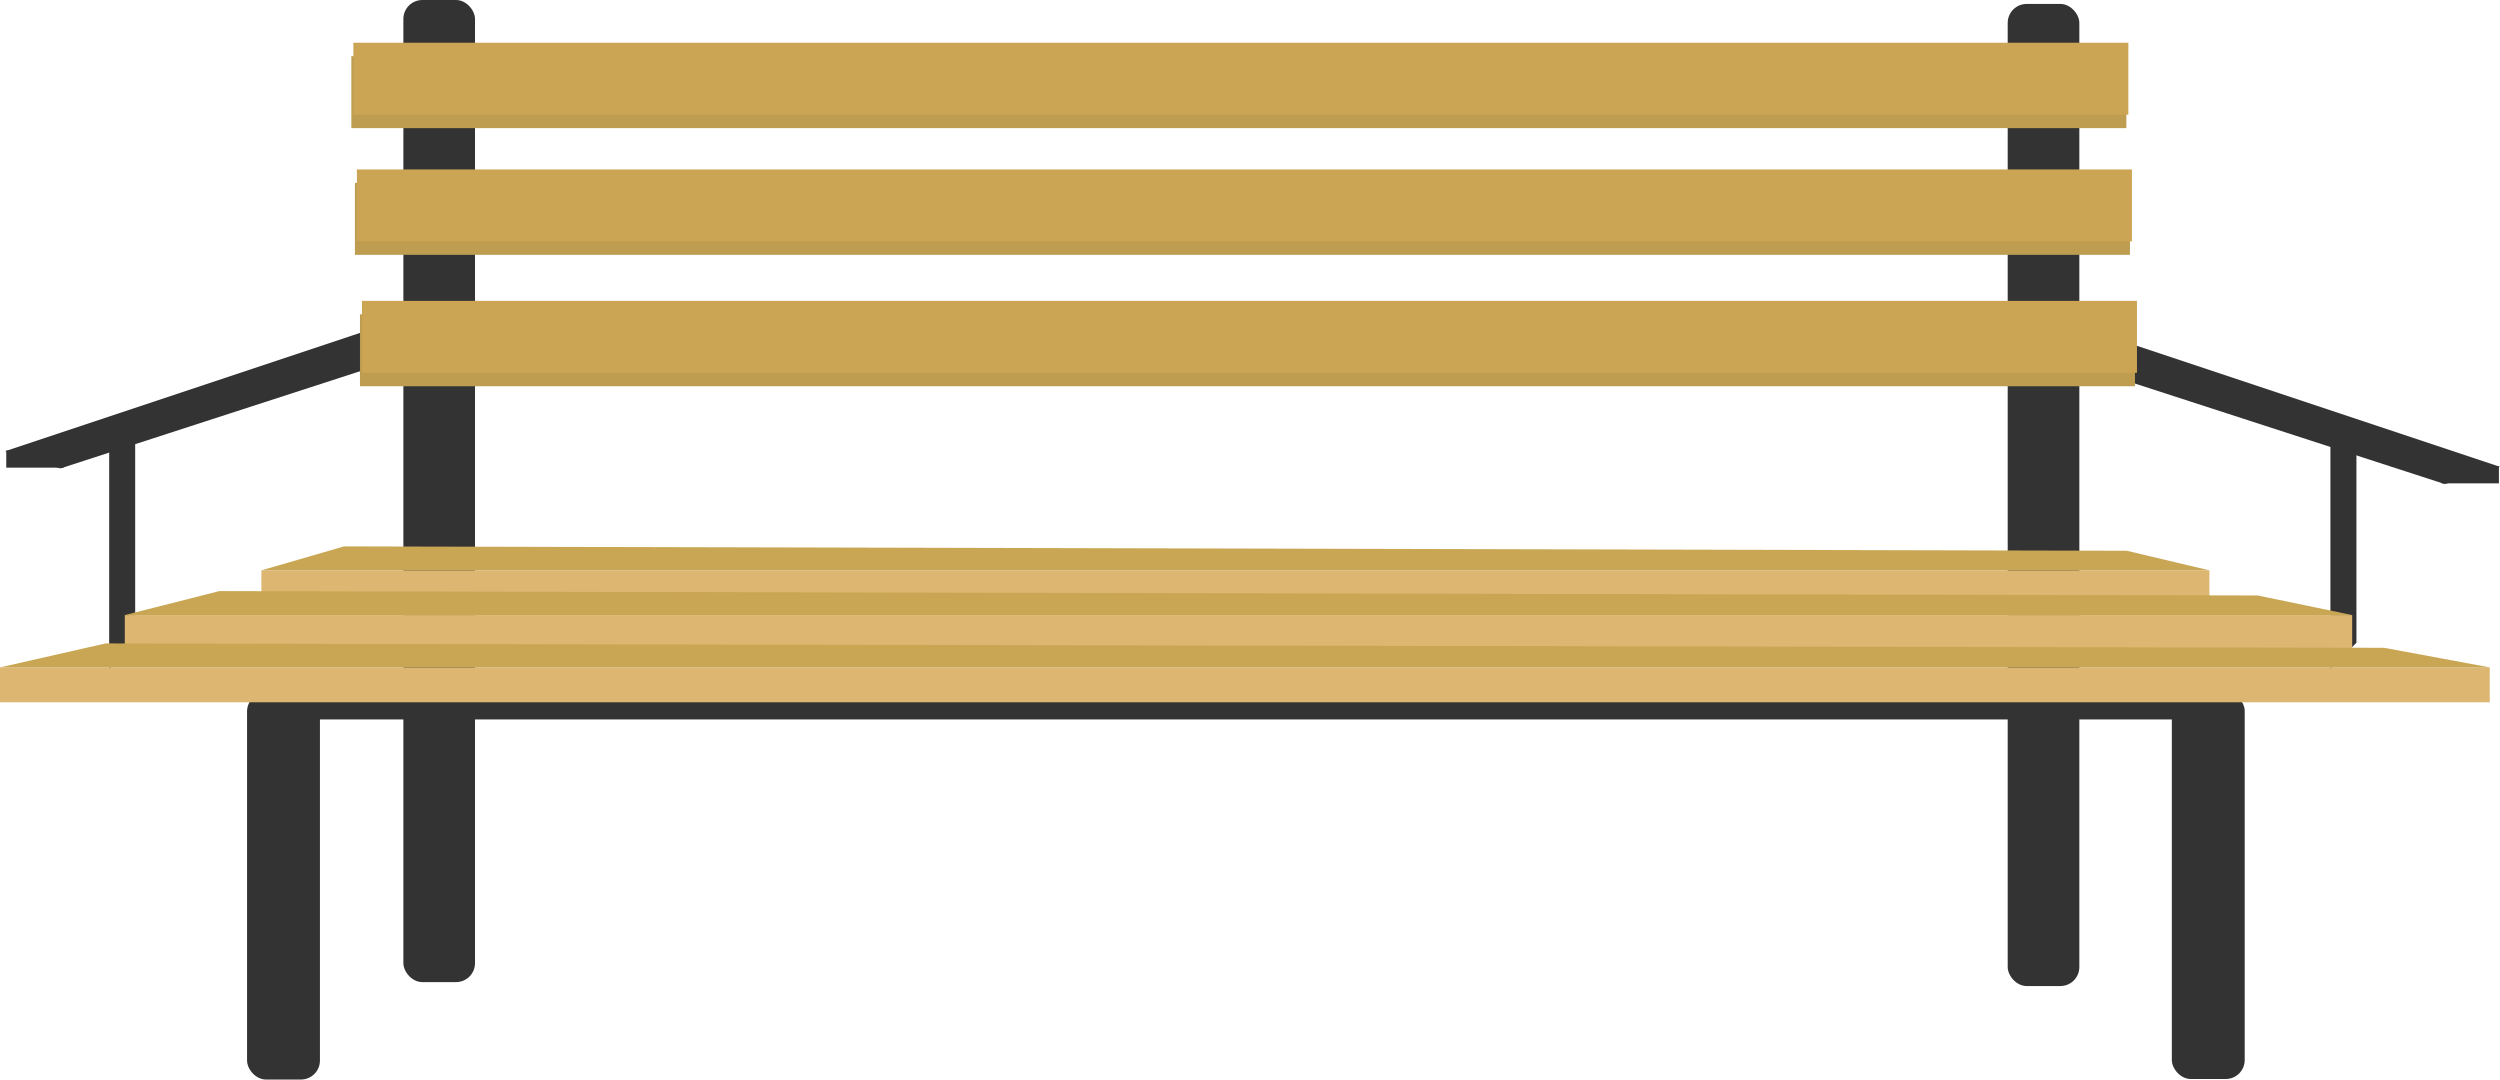 <svg xmlns="http://www.w3.org/2000/svg" width="178.582" height="77.114" viewBox="0 0 178.582 77.114"><defs><style>.a{fill:#333;}.b{fill:#ddb771;}.c{fill:#c9a653;}.d{fill:#be9c50;}.e{fill:#cba554;}</style></defs><path class="a" d="M148.107-234.561v15.9l1.859-1.859v-14.868Z" transform="translate(-140.309 266.431)"/><path class="a" d="M630.107-234.561v15.9l1.859-1.859v-14.868Z" transform="translate(-463.639 266.431)"/><g transform="translate(0.368 21.492)"><path class="a" d="M157.746-264.4l-32.207,10.735,3.946,1.231,29.339-9.518Z" transform="translate(-125.539 264.403)"/><rect class="a" width="4.1" height="1.219" transform="translate(0.079 10.695)"/></g><g transform="translate(145.298 22.613)"><path class="a" d="M566.875-261l32.207,10.735-3.946,1.231L565.8-258.551Z" transform="translate(-565.797 260.999)"/><rect class="a" width="4.1" height="1.219" transform="translate(33.206 11.914) rotate(-180)"/></g><rect class="a" width="139.433" height="2.18" transform="translate(18.966 49.212)"/><rect class="a" width="5.206" height="27.644" rx="1.356" transform="translate(17.648 49.47)"/><rect class="a" width="5.206" height="27.644" rx="1.356" transform="translate(155.14 49.432)"/><rect class="a" width="5.117" height="70.155" rx="1.356" transform="translate(28.814)"/><rect class="a" width="5.117" height="70.155" rx="1.356" transform="translate(143.416 0.281)"/><g transform="translate(18.671 39.029)"><rect class="b" width="139.154" height="2.492" transform="translate(0 1.713)"/><path class="c" d="M187.042-211.132l-5.905,1.713H320.291l-5.905-1.4Z" transform="translate(-181.137 211.132)"/></g><g transform="translate(8.915 42.223)"><rect class="b" width="159.109" height="2.492" transform="translate(0 1.713)"/><path class="c" d="M158.252-201.428l-6.752,1.713H310.609l-6.752-1.4Z" transform="translate(-151.5 201.428)"/></g><g transform="translate(0 45.961)"><rect class="b" width="177.851" height="2.492" transform="translate(0 1.713)"/><path class="c" d="M131.966-190.073l-7.547,1.713H302.271l-7.547-1.4Z" transform="translate(-124.419 190.073)"/></g><g transform="translate(25.713 21.492)"><rect class="d" width="126.794" height="5.139" transform="translate(0 0.961)"/><rect class="e" width="126.794" height="5.139" transform="translate(0.142)"/></g><g transform="translate(25.353 12.104)"><rect class="d" width="126.794" height="5.139" transform="translate(0 0.961)"/><rect class="e" width="126.794" height="5.139" transform="translate(0.142)"/></g><g transform="translate(25.099 3.052)"><rect class="d" width="126.794" height="5.139" transform="translate(0 0.961)"/><rect class="e" width="126.794" height="5.139" transform="translate(0.142)"/></g></svg>